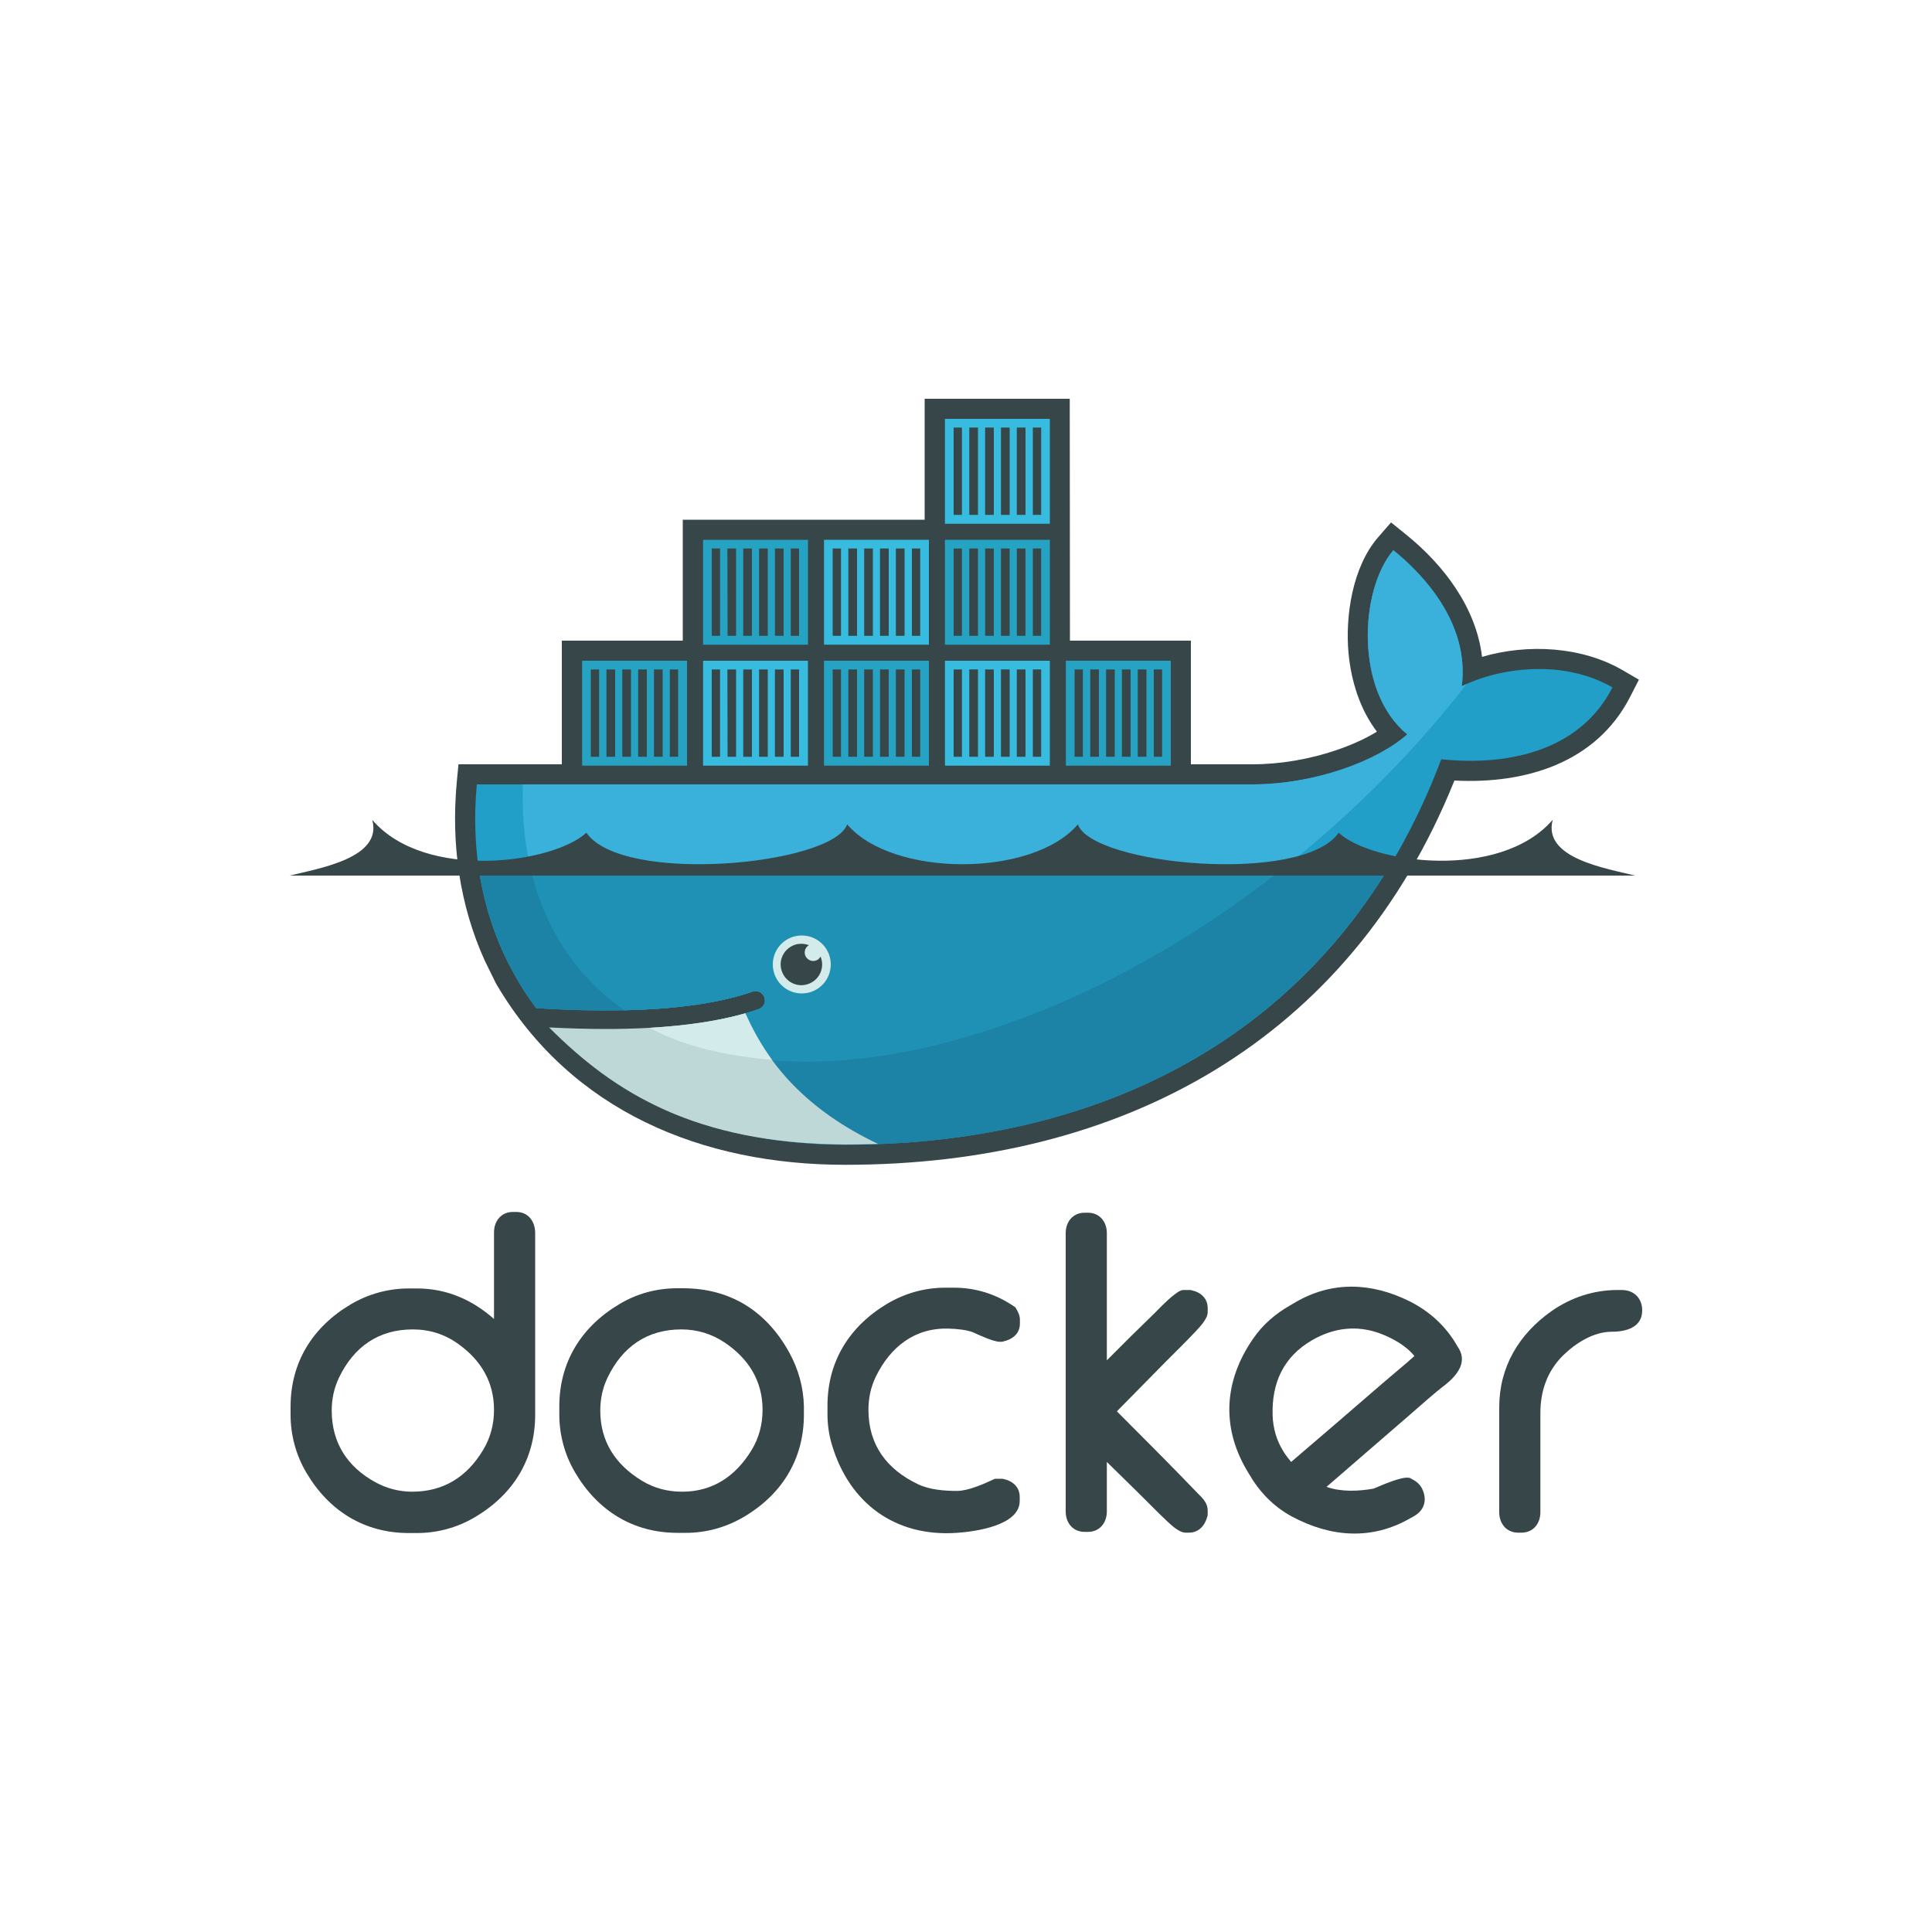 <?xml version="1.0" encoding="utf-8"?>
<!-- Generator: Adobe Illustrator 24.2.0, SVG Export Plug-In . SVG Version: 6.00 Build 0)  -->
<svg version="1.1" id="Layer_1" xmlns="http://www.w3.org/2000/svg" xmlns:xlink="http://www.w3.org/1999/xlink" x="0px" y="0px"
	 viewBox="0 0 100 100" style="enable-background:new 0 0 100 100;" xml:space="preserve">
<style type="text/css">
	.st0{fill-rule:evenodd;clip-rule:evenodd;fill:#374649;}
	.st1{fill-rule:evenodd;clip-rule:evenodd;fill:#229FC8;}
	.st2{fill-rule:evenodd;clip-rule:evenodd;fill:#3AB1DA;}
	.st3{fill-rule:evenodd;clip-rule:evenodd;fill:#1C82A6;}
	.st4{fill-rule:evenodd;clip-rule:evenodd;fill:#1E91B5;}
	.st5{fill-rule:evenodd;clip-rule:evenodd;fill:#26A3C3;}
	.st6{fill-rule:evenodd;clip-rule:evenodd;fill:#37BBDE;}
	.st7{fill-rule:evenodd;clip-rule:evenodd;fill:#D4EBEC;}
	.st8{fill-rule:evenodd;clip-rule:evenodd;fill:#BDD8D7;}
</style>
<g>
	<path class="st0" d="M55.38,33.16h6.26v6.4h3.17c1.46,0,2.97-0.26,4.35-0.73c0.68-0.23,1.44-0.55,2.11-0.96
		c-0.88-1.15-1.33-2.61-1.47-4.05c-0.18-1.95,0.21-4.5,1.54-6.02L72,27.04l0.78,0.63c1.97,1.59,3.63,3.8,3.93,6.33
		c2.38-0.7,5.17-0.53,7.26,0.68l0.86,0.5l-0.45,0.88c-1.77,3.46-5.48,4.53-9.1,4.34c-5.42,13.5-17.22,19.89-31.53,19.89
		c-7.39,0-14.17-2.76-18.04-9.32l-0.06-0.11l-0.56-1.14c-1.31-2.89-1.74-6.05-1.45-9.21l0.09-0.95h5.35v-6.4h6.26V26.9h12.52v-6.26
		h7.51L55.38,33.16"/>
	<path class="st1" d="M75.66,35.52c0.42-3.26-2.02-5.82-3.54-7.04c-1.74,2.02-2.02,7.3,0.72,9.53c-1.53,1.36-4.75,2.59-8.04,2.59
		H24.68c-0.32,3.44,0.28,6.61,1.66,9.32l0.46,0.84c0.29,0.49,0.6,0.96,0.95,1.42c1.65,0.11,3.17,0.14,4.56,0.11l0,0
		c2.73-0.06,4.97-0.38,6.66-0.97c0.25-0.08,0.52,0.06,0.6,0.32c0.08,0.24-0.05,0.5-0.29,0.59c-0.23,0.08-0.46,0.15-0.7,0.22l0,0
		c-1.33,0.38-2.76,0.64-4.6,0.75c0.11,0-0.11,0.02-0.11,0.02c-0.06,0-0.14,0.01-0.2,0.02c-0.72,0.04-1.51,0.05-2.31,0.05
		c-0.88,0-1.74-0.02-2.7-0.07l-0.02,0.02c3.34,3.76,8.57,6.01,15.12,6.01c13.87,0,25.63-6.15,30.84-19.95
		c3.69,0.38,7.25-0.56,8.86-3.72C80.88,34.09,77.57,34.57,75.66,35.52"/>
	<path class="st2" d="M75.66,35.52c0.42-3.26-2.02-5.82-3.54-7.04c-1.74,2.02-2.02,7.3,0.72,9.53c-1.53,1.36-4.75,2.59-8.04,2.59
		H27.06c-0.16,5.27,1.79,9.27,5.25,11.69l0,0c2.73-0.06,4.97-0.38,6.66-0.97c0.25-0.08,0.52,0.06,0.6,0.32
		c0.08,0.24-0.05,0.5-0.29,0.59c-0.23,0.08-0.46,0.15-0.7,0.22l0,0c-1.33,0.38-2.88,0.67-4.72,0.78c0,0-0.04-0.04-0.05-0.04
		c4.72,2.42,11.56,2.41,19.41-0.6c8.8-3.38,16.98-9.82,22.69-17.18C75.83,35.44,75.74,35.48,75.66,35.52"/>
	<path class="st3" d="M24.76,44.78c0.25,1.84,0.79,3.57,1.59,5.14l0.46,0.84c0.29,0.49,0.6,0.96,0.95,1.42
		c1.65,0.11,3.17,0.14,4.56,0.11c2.73-0.06,4.97-0.38,6.66-0.97c0.25-0.08,0.52,0.06,0.6,0.32c0.08,0.24-0.05,0.5-0.29,0.59
		c-0.23,0.08-0.46,0.15-0.7,0.22l0,0c-1.33,0.38-2.87,0.65-4.72,0.77c-0.06,0-0.17,0-0.24,0.01c-0.72,0.04-1.5,0.07-2.3,0.07
		c-0.87,0-1.77-0.02-2.73-0.07c3.34,3.76,8.6,6.02,15.15,6.02c11.87,0,22.2-4.51,28.19-14.46L24.76,44.78"/>
	<path class="st4" d="M27.42,44.78c0.71,3.24,2.42,5.78,4.89,7.51c2.73-0.06,4.97-0.38,6.66-0.97c0.25-0.08,0.52,0.06,0.6,0.32
		c0.08,0.24-0.05,0.5-0.29,0.59c-0.23,0.08-0.46,0.15-0.7,0.22l0,0c-1.33,0.38-2.91,0.65-4.75,0.77c4.72,2.42,11.54,2.39,19.39-0.63
		c4.75-1.82,9.31-4.54,13.41-7.81H27.42"/>
	<path class="st5" d="M30.13,34.2h5.43v5.43h-5.43C30.13,39.63,30.13,34.2,30.13,34.2z M30.58,34.65h0.43v4.52h-0.43V34.65z
		 M31.39,34.65h0.45v4.52h-0.45V34.65L31.39,34.65z M32.21,34.65h0.45v4.52h-0.45V34.65z M33.03,34.65h0.45v4.52h-0.45V34.65z
		 M33.85,34.65h0.45v4.52h-0.45V34.65L33.85,34.65z M34.67,34.65h0.43v4.52h-0.43V34.65z M36.39,27.94h5.43v5.43h-5.43V27.94
		L36.39,27.94z M36.84,28.39h0.43v4.52h-0.43V28.39z M37.65,28.39h0.45v4.52h-0.44L37.65,28.39L37.65,28.39z M38.47,28.39h0.45v4.52
		h-0.45V28.39z M39.29,28.39h0.45v4.52h-0.45V28.39z M40.11,28.39h0.45v4.52h-0.45V28.39z M40.93,28.39h0.43v4.52h-0.43V28.39z"/>
	<path class="st6" d="M36.39,34.2h5.43v5.43h-5.43V34.2L36.39,34.2z M36.84,34.65h0.43v4.52h-0.43V34.65z M37.65,34.65h0.45v4.52
		h-0.44L37.65,34.65L37.65,34.65z M38.47,34.65h0.45v4.52h-0.45V34.65z M39.29,34.65h0.45v4.52h-0.45V34.65z M40.11,34.65h0.45v4.52
		h-0.45V34.65z M40.93,34.65h0.43v4.52h-0.43V34.65z"/>
	<path class="st5" d="M42.65,34.2h5.43v5.43h-5.43V34.2z M43.1,34.65h0.43v4.52H43.1V34.65z M43.91,34.65h0.45v4.52h-0.45V34.65z
		 M44.73,34.65h0.45v4.52h-0.45V34.65z M45.55,34.65H46v4.52h-0.45V34.65z M46.37,34.65h0.45v4.52h-0.45V34.65z M47.2,34.65h0.43
		v4.52H47.2V34.65z"/>
	<path class="st6" d="M42.65,27.94h5.43v5.43h-5.43V27.94z M43.1,28.39h0.43v4.52H43.1V28.39z M43.91,28.39h0.45v4.52h-0.45V28.39z
		 M44.73,28.39h0.45v4.52h-0.45V28.39z M45.55,28.39H46v4.52h-0.45V28.39z M46.37,28.39h0.45v4.52h-0.45V28.39z M47.2,28.39h0.43
		v4.52H47.2V28.39z M48.91,34.2h5.43v5.43h-5.43V34.2z M49.36,34.65h0.43v4.52h-0.43V34.65z M50.17,34.65h0.45v4.52h-0.45V34.65z
		 M50.99,34.65h0.45v4.52h-0.45V34.65z M51.81,34.65h0.45v4.52h-0.45V34.65z M52.63,34.65h0.45v4.52h-0.45V34.65z M53.46,34.65h0.43
		v4.52h-0.43V34.65z"/>
	<path class="st5" d="M48.91,27.94h5.43v5.43h-5.43V27.94z M49.36,28.39h0.43v4.52h-0.43V28.39z M50.17,28.39h0.45v4.52h-0.45V28.39
		z M50.99,28.39h0.45v4.52h-0.45V28.39z M51.81,28.39h0.45v4.52h-0.45V28.39z M52.63,28.39h0.45v4.52h-0.45V28.39z M53.46,28.39
		h0.43v4.52h-0.43V28.39z"/>
	<path class="st6" d="M48.91,21.68h5.43v5.43h-5.43V21.68z M49.36,22.13h0.43v4.52h-0.43V22.13L49.36,22.13z M50.17,22.13h0.45v4.52
		h-0.45V22.13L50.17,22.13z M50.99,22.13h0.45v4.52h-0.45V22.13L50.99,22.13z M51.81,22.13h0.45v4.52h-0.45V22.13L51.81,22.13z
		 M52.63,22.13h0.45v4.52h-0.45V22.13L52.63,22.13z M53.46,22.13h0.43v4.52h-0.43V22.13L53.46,22.13z"/>
	<path class="st5" d="M55.17,34.2h5.43v5.43h-5.43V34.2z M55.62,34.65h0.43v4.52h-0.43V34.65L55.62,34.65z M56.43,34.65h0.45v4.52
		h-0.45V34.65L56.43,34.65z M57.25,34.65h0.45v4.52h-0.45V34.65z M58.07,34.65h0.45v4.52h-0.45V34.65z M58.89,34.65h0.45v4.52h-0.45
		V34.65z M59.72,34.65h0.43v4.52h-0.43V34.65z"/>
	<path class="st7" d="M41.48,48.42c0.83-0.01,1.51,0.65,1.52,1.48s-0.65,1.51-1.48,1.52c-0.01,0-0.03,0-0.04,0
		c-0.83-0.01-1.49-0.69-1.48-1.52C40.01,49.09,40.66,48.43,41.48,48.42"/>
	<path class="st0" d="M41.48,48.85c0.14,0,0.27,0.03,0.39,0.07c-0.21,0.12-0.28,0.39-0.16,0.6c0.08,0.13,0.22,0.22,0.38,0.22
		c0.17,0,0.31-0.09,0.38-0.23c0.23,0.55-0.03,1.17-0.58,1.4c-0.55,0.23-1.17-0.03-1.4-0.58c-0.23-0.55,0.03-1.17,0.58-1.4
		C41.2,48.87,41.33,48.85,41.48,48.85 M15,45.32h69.63c-1.52-0.38-4.8-0.9-4.26-2.89c-2.76,3.19-9.41,2.24-11.08,0.67
		c-1.87,2.71-12.75,1.68-13.5-0.43c-2.34,2.75-9.6,2.75-11.94,0c-0.76,2.11-11.64,3.14-13.5,0.43c-1.68,1.57-8.33,2.53-11.08-0.66
		C19.8,44.42,16.52,44.94,15,45.32"/>
	<path class="st8" d="M45.45,59.21c-3.71-1.76-5.74-4.15-6.87-6.76c-1.38,0.39-3.03,0.64-4.96,0.75c-0.72,0.04-1.49,0.06-2.29,0.06
		c-0.92,0-1.89-0.03-2.91-0.08c3.4,3.4,7.58,6.01,15.33,6.06C44.32,59.24,44.89,59.23,45.45,59.21"/>
	<path class="st7" d="M39.96,54.86c-0.51-0.7-1.01-1.57-1.38-2.41c-1.38,0.39-3.03,0.64-4.96,0.75
		C34.95,53.92,36.84,54.58,39.96,54.86"/>
</g>
<path class="st0" d="M26.72,62.73h-0.17c-0.61,0-0.98,0.47-0.98,1.06v4.48c-1.11-0.98-2.43-1.58-3.99-1.58h-0.42
	c-1.05,0-2.09,0.28-3,0.82c-1.98,1.17-3.12,3-3.12,5.3v0.42c0,1.05,0.28,2.09,0.82,3c1.17,1.98,3,3.12,5.3,3.12h0.42
	c1.05,0,2.09-0.28,3-0.82c1.98-1.17,3.12-3,3.12-5.3V63.8C27.69,63.2,27.33,62.73,26.72,62.73z M25,75.06
	c-0.83,1.38-2.04,2.15-3.67,2.15c-0.67,0-1.31-0.17-1.9-0.49c-1.46-0.8-2.26-2.05-2.26-3.71c0-0.6,0.12-1.17,0.38-1.71
	c0.77-1.6,2.05-2.49,3.82-2.49c0.86,0,1.66,0.25,2.36,0.76c1.16,0.83,1.84,1.96,1.84,3.4C25.57,73.71,25.39,74.42,25,75.06z"/>
<path class="st0" d="M40.86,70.02c-1.18-2.15-3.05-3.34-5.51-3.34h-0.29l0,0c-1.07,0-2.08,0.27-3,0.82c-1.97,1.17-3.11,3-3.11,5.3
	v0.42c0,1.05,0.28,2.09,0.82,3c1.17,1.98,3,3.12,5.3,3.12h0.42c1.06,0,2.08-0.28,3-0.82c1.98-1.16,3.12-3,3.12-5.3V72.8
	C41.59,71.82,41.33,70.88,40.86,70.02z M38.9,75.06c-0.82,1.34-2,2.15-3.59,2.15c-0.75,0-1.45-0.18-2.09-0.57
	c-1.36-0.83-2.15-2.02-2.15-3.63c0-0.6,0.12-1.17,0.38-1.71c0.77-1.6,2.05-2.49,3.82-2.49c0.81,0,1.57,0.23,2.24,0.68
	c1.23,0.83,1.96,1.98,1.96,3.48C39.47,73.71,39.29,74.42,38.9,75.06z"/>
<path class="st0" d="M50.41,68.98c-0.32-0.15-0.92-0.2-1.27-0.21c-1.77-0.07-3.05,0.93-3.81,2.49c-0.26,0.54-0.38,1.11-0.38,1.71
	c0,1.82,0.95,3.09,2.58,3.86c0.59,0.28,1.36,0.34,2,0.34c0.57,0,1.37-0.35,1.88-0.59l0.09-0.04h0.39l0.04,0.01
	c0.48,0.1,0.85,0.41,0.85,0.93v0.21c0,1.29-2.36,1.59-3.26,1.65c-3.18,0.22-5.56-1.53-6.46-4.56c-0.16-0.53-0.23-1.05-0.23-1.6
	v-0.42c0-2.3,1.14-4.12,3.11-5.29c0.92-0.54,1.93-0.82,3-0.82h0.42c1.13,0,2.17,0.32,3.11,0.96l0.08,0.05l0.05,0.08
	c0.1,0.17,0.19,0.36,0.19,0.56v0.21c0,0.54-0.41,0.83-0.89,0.93l-0.04,0.01h-0.13C51.41,69.44,50.69,69.11,50.41,68.98L50.41,68.98z
	"/>
<path class="st0" d="M57.29,70.41c0.82-0.83,1.65-1.65,2.49-2.46c0.23-0.23,1.12-1.18,1.46-1.18h0.38l0.04,0.01
	c0.48,0.1,0.85,0.41,0.85,0.93v0.21c0,0.35-0.42,0.77-0.64,1.01c-0.49,0.52-1,1.02-1.5,1.52l-2.56,2.6c1.1,1.11,2.21,2.21,3.3,3.33
	c0.3,0.31,0.6,0.62,0.9,0.93c0.11,0.11,0.26,0.25,0.35,0.4c0.1,0.14,0.15,0.31,0.15,0.48v0.22l-0.01,0.05
	c-0.12,0.48-0.43,0.87-0.96,0.87h-0.17c-0.35,0-0.75-0.4-0.99-0.62c-0.5-0.47-0.97-0.96-1.46-1.44l-1.63-1.6v2.56
	c0,0.59-0.37,1.06-0.98,1.06h-0.17c-0.61,0-0.98-0.47-0.98-1.06v-14.4c0-0.59,0.37-1.06,0.98-1.06h0.17c0.61,0,0.98,0.47,0.98,1.06
	L57.29,70.41L57.29,70.41z"/>
<path class="st0" d="M83.73,66.77h0.21c0.64,0,1.06,0.43,1.06,1.06c0,0.88-0.84,1.1-1.57,1.1c-0.95,0-1.86,0.58-2.52,1.22
	c-0.82,0.81-1.18,1.84-1.18,2.98v5.14c0,0.59-0.37,1.06-0.98,1.06h-0.17c-0.61,0-0.98-0.47-0.98-1.06v-5.43
	c0-2.09,1.02-3.79,2.71-4.98C81.33,67.15,82.49,66.77,83.73,66.77L83.73,66.77z"/>
<path class="st0" d="M75.52,69.82l-0.11-0.18c-0.58-1.01-1.43-1.78-2.48-2.3c-1.95-0.96-3.98-1.04-5.87,0.06l-0.29,0.17
	c-0.77,0.44-1.43,1.01-1.93,1.75c-1.46,2.13-1.63,4.48-0.34,6.72l0.13,0.22c0.54,0.94,1.27,1.71,2.23,2.23
	c2.01,1.08,4.15,1.25,6.16,0.08l0.18-0.1c0.55-0.32,0.68-0.87,0.4-1.43c-0.12-0.24-0.34-0.4-0.57-0.51l-0.05-0.03l-0.06-0.01
	c-0.38-0.07-1.42,0.39-1.82,0.56c-0.79,0.14-1.67,0.18-2.44-0.09c1.41-1.22,2.81-2.43,4.22-3.65c0.63-0.54,1.3-1.16,1.96-1.66
	C75.39,71.2,75.94,70.55,75.52,69.82z M71.55,71.61c-1.57,1.36-3.14,2.71-4.72,4.06c-0.15-0.18-0.29-0.36-0.41-0.56
	c-0.35-0.56-0.53-1.2-0.55-1.86c-0.05-1.68,0.57-3.03,2.04-3.88c1.12-0.65,2.33-0.8,3.55-0.34c0.61,0.23,1.32,0.62,1.75,1.16
	C72.67,70.67,72.08,71.15,71.55,71.61z"/>
</svg>
